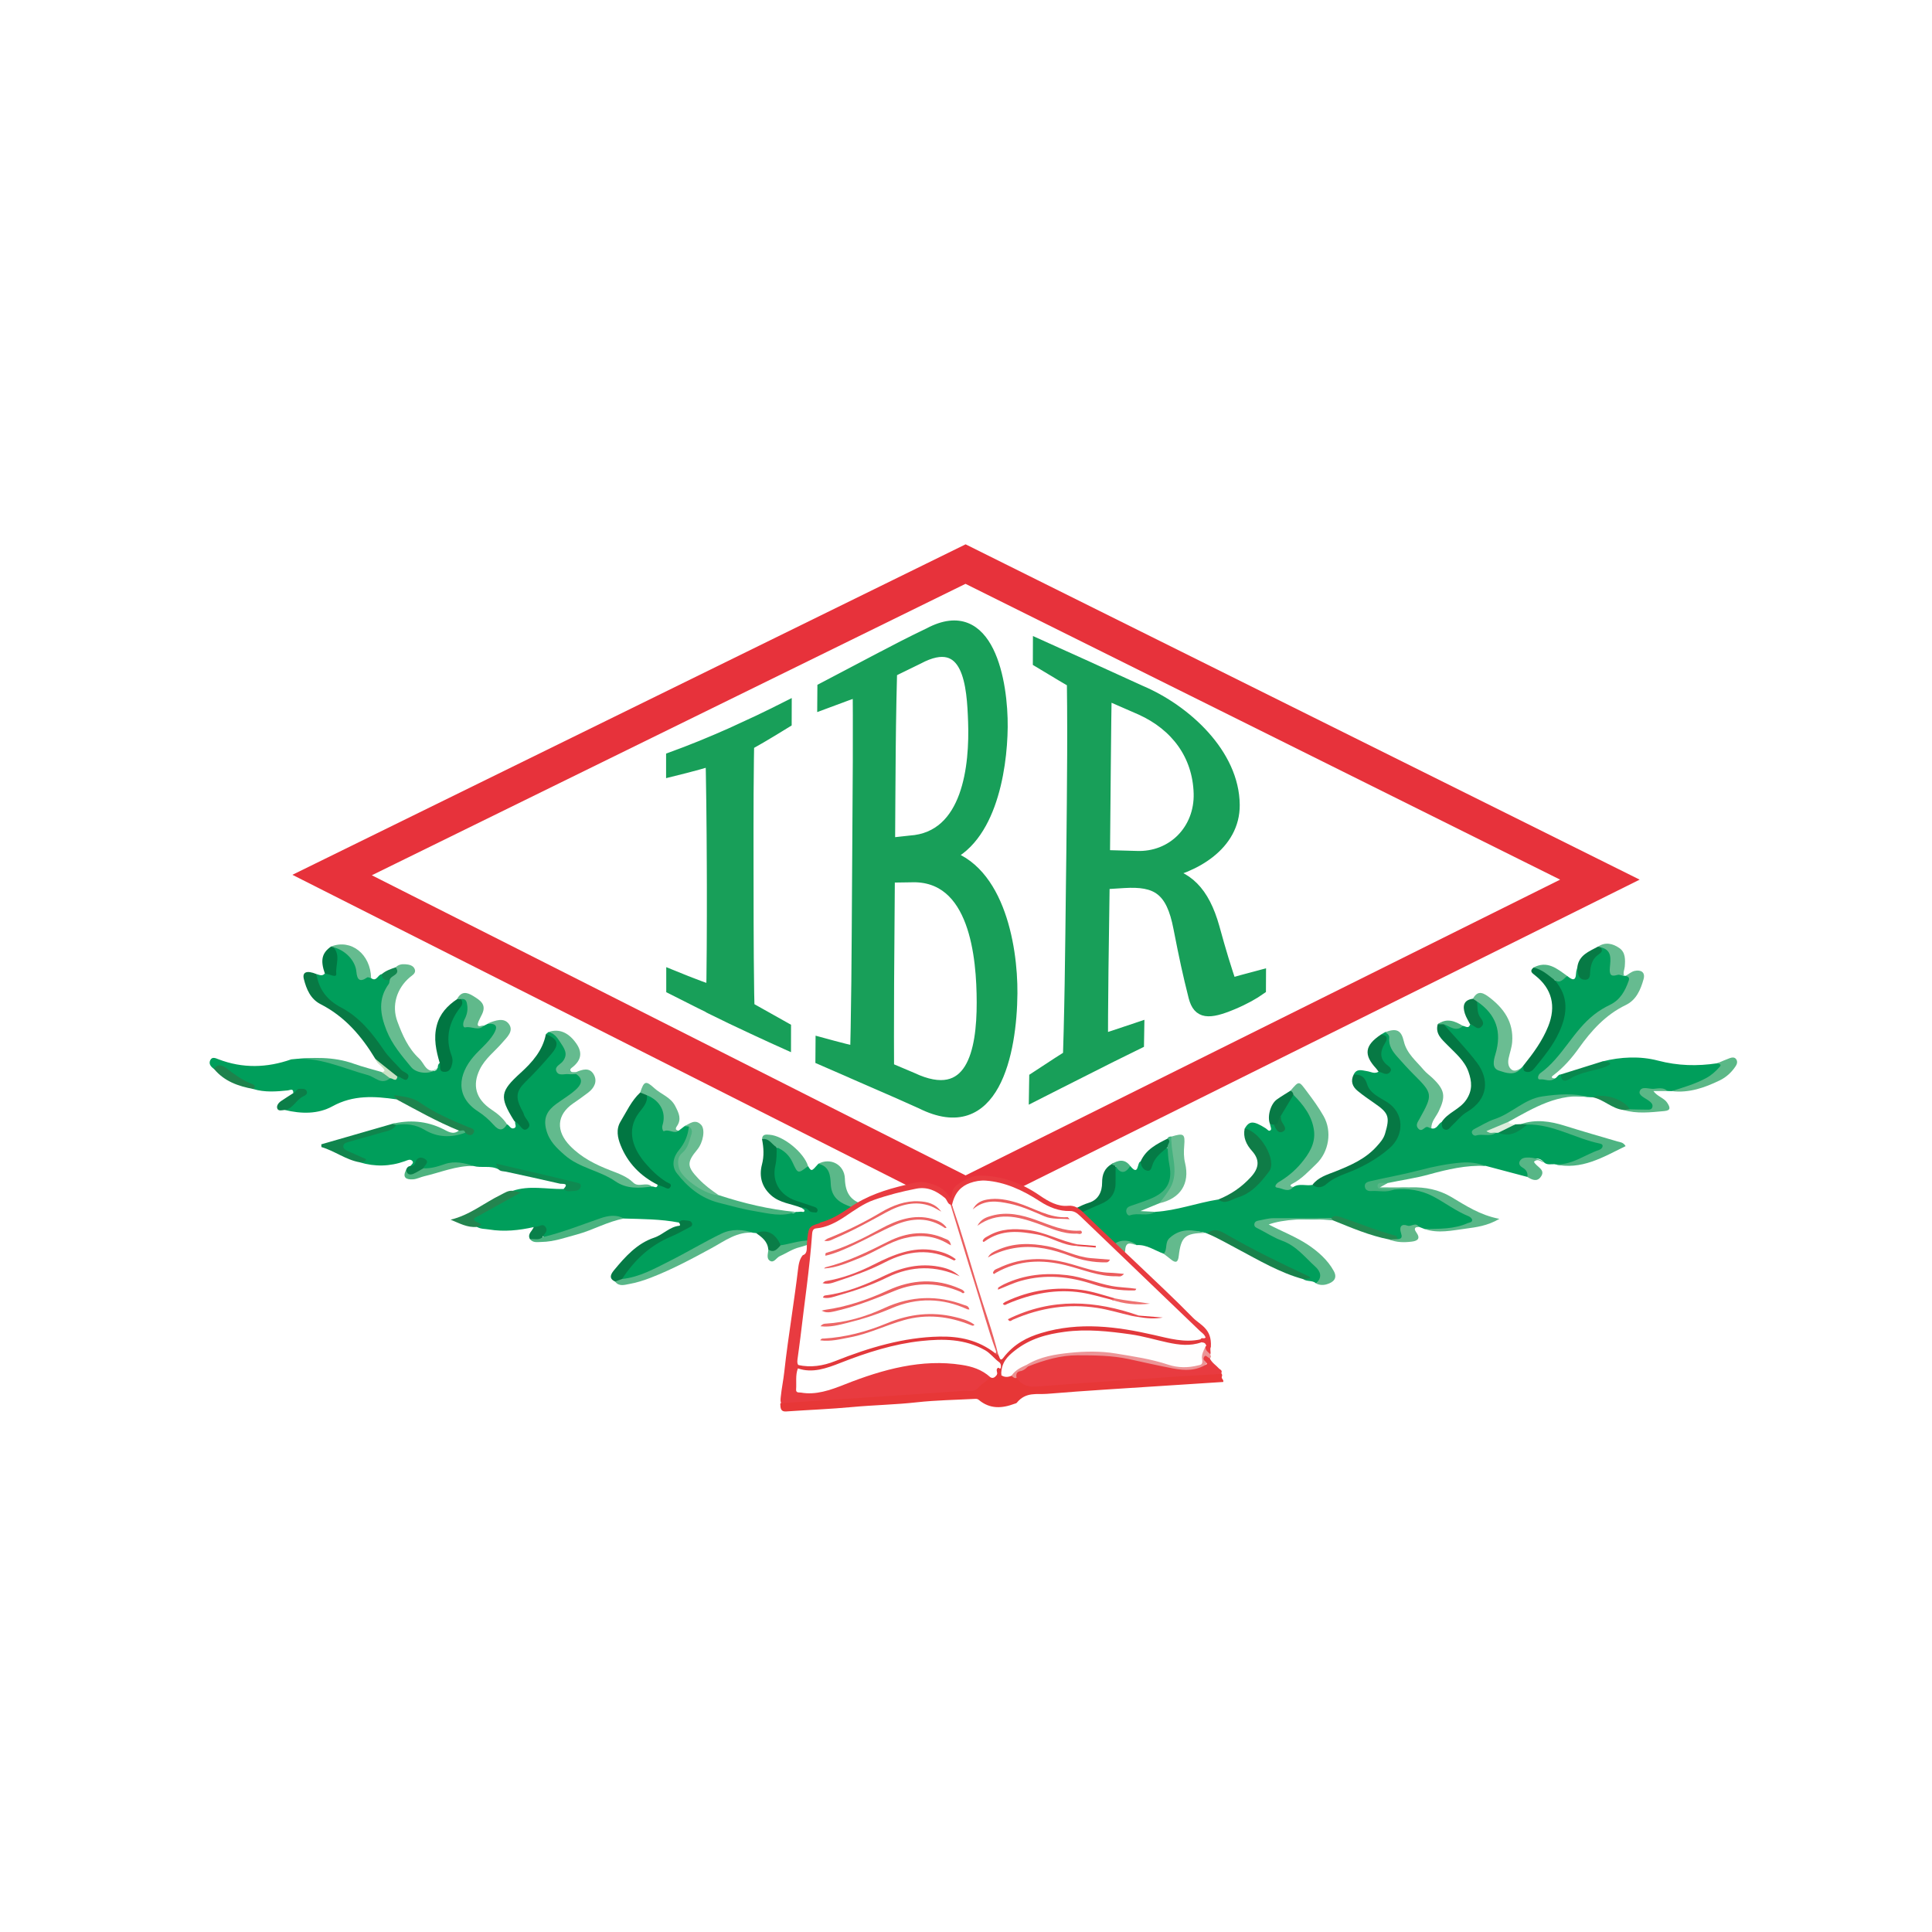 <?xml version="1.0" encoding="utf-8"?>
<!-- Generator: Adobe Illustrator 24.1.2, SVG Export Plug-In . SVG Version: 6.00 Build 0)  -->
<svg version="1.1" xmlns="http://www.w3.org/2000/svg" xmlns:xlink="http://www.w3.org/1999/xlink" x="0px" y="0px"
	 viewBox="0 0 600 600" style="enable-background:new 0 0 600 600;" xml:space="preserve">
<style type="text/css">
	.st0{fill:#FFFFFF;}
	.st1{fill:#009E5B;}
	.st2{fill:#62BA8D;}
	.st3{fill:#66BB90;}
	.st4{fill:#67BC90;}
	.st5{fill:#64BB8F;}
	.st6{fill:#067844;}
	.st7{fill:#5BB889;}
	.st8{fill:#087944;}
	.st9{fill:#65BB8F;}
	.st10{fill:#037743;}
	.st11{fill:#017642;}
	.st12{fill:#027743;}
	.st13{fill:#6ABD92;}
	.st14{fill:#047844;}
	.st15{fill:#0F7C47;}
	.st16{fill:#58B788;}
	.st17{fill:#4EB482;}
	.st18{fill:#59B788;}
	.st19{fill:#017843;}
	.st20{fill:#067A45;}
	.st21{fill:#48B27E;}
	.st22{fill:#69BC91;}
	.st23{fill:#6BBD92;}
	.st24{fill:#51B584;}
	.st25{fill:#18824B;}
	.st26{fill:#43B17B;}
	.st27{fill:#10854D;}
	.st28{fill:#23854F;}
	.st29{fill:#43B17D;}
	.st30{fill:#1E834D;}
	.st31{fill:#4AB380;}
	.st32{fill:#5BB887;}
	.st33{fill:#60B98B;}
	.st34{fill:#077944;}
	.st35{fill:#0F8A51;}
	.st36{fill:#47B27F;}
	.st37{fill:#63BA8D;}
	.st38{fill:#218A51;}
	.st39{fill:#077A45;}
	.st40{fill:#087945;}
	.st41{fill:#4DB37F;}
	.st42{fill:#057B46;}
	.st43{fill:#007843;}
	.st44{fill:#087A45;}
	.st45{fill:#52B582;}
	.st46{fill:#57B686;}
	.st47{fill:#49B37F;}
	.st48{fill:#1E824C;}
	.st49{fill:#09884E;}
	.st50{fill:#0C7E48;}
	.st51{fill:#60B989;}
	.st52{fill:#51B484;}
	.st53{fill:#0A7D47;}
	.st54{fill:#1A8950;}
	.st55{fill:#07814A;}
	.st56{fill:#09804A;}
	.st57{fill:#5CB887;}
	.st58{fill:#08874E;}
	.st59{fill:#DEEDDC;}
	.st60{fill:#4AB381;}
	.st61{fill:#11874F;}
	.st62{fill:#C7E1C3;}
	.st63{fill:#4BB37F;}
	.st64{fill:none;stroke:#E7323B;stroke-width:11;stroke-miterlimit:10;}
	.st65{fill:#189F59;stroke:#189F59;stroke-width:3;stroke-miterlimit:10;}
	.st66{fill:#E83B40;}
	.st67{fill:#E73737;}
	.st68{fill:#EC9597;}
	.st69{fill:#FFFEFE;}
	.st70{fill:#E2383B;}
	.st71{fill:#EB6061;}
	.st72{fill:#EB9292;}
	.st73{fill:#EC6262;}
	.st74{fill:#EC6464;}
	.st75{fill:#ED6867;}
	.st76{fill:#EA5356;}
	.st77{fill:#EA5457;}
	.st78{fill:#EC6565;}
	.st79{fill:#EC6463;}
	.st80{fill:#EA5557;}
	.st81{fill:#EA4F52;}
	.st82{fill:#EB5C5D;}
	.st83{fill:#EB5E5F;}
	.st84{fill:#EC6868;}
	.st85{fill:#E9494D;}
	.st86{fill:#EB595A;}
	.st87{fill:#EC5F5F;}
	.st88{fill:#EE7271;}
	.st89{fill:#E83F44;}
	.st90{fill:#E84145;}
</style>
<g id="Camada_2">
	<rect class="st0" width="600" height="600"/>
</g>
<g id="Camada_5">
	<g>
		<g>
			<g>
				<path class="st0" d="M299.68,443.87c-80.2,0-160.4-0.01-240.6,0.06c-2.43,0-2.99-0.55-2.98-2.98
					c0.07-90.81,0.07-181.61,0-272.42c0-2.43,0.55-2.98,2.98-2.98c160.62,0.07,321.23,0.07,481.85,0c2.43,0,2.99,0.55,2.98,2.98
					c-0.07,90.81-0.07,181.61,0,272.42c0,2.43-0.55,2.98-2.98,2.98C460.51,443.85,380.09,443.87,299.68,443.87z"/>
				<path class="st1" d="M115.25,303.76c1.72,1.28,2.08-1.13,3.3-1.21c0.97,0.7,2.24,1.02,2.88,2.17c-0.04,2.52-2.1,4.34-2.14,6.96
					c-0.09,6.18,2.59,11.15,6.27,15.76c1.93,2.43,3.83,4.97,7.37,5.1c1.11,0.04,2.42,0.6,3.02-0.98c0.03-0.56,0.09-1.11,0.62-1.45
					c0.78,0.26,0.98,1.76,2.02,1.2c1.24-0.67,1.17-2.03,0.81-3.17c-0.99-3.16-1.25-6.29-0.31-9.51c0.55-1.88,1.34-3.63,2.39-5.26
					c0.65-1.01,1.15-2.05,1.33-3.24c1.4-1.37,2.05-0.04,2.6,0.86c0.7,1.13,0.56,2.46,0.34,3.74c-0.59,3.42,0.67,4.49,4.5,3.83
					c0.42-0.21,0.84-0.41,1.25-0.62c1.03-0.18,2.21-0.75,2.94,0.4c0.65,1.03,0.06,2.09-0.47,3.04c-1.06,1.91-2.5,3.5-4.05,5.01
					c-1.55,1.51-3.05,3.04-4.11,4.96c-2.82,5.11-2.02,9.16,2.62,12.79c1.53,1.2,3.27,2.17,4.52,3.66c1.27,1.51,2.72,1.9,4.53,1.37
					c0.76,0.33,1.1,1.55,2.12,1.22c1.05-0.35,0.23-1.31,0.4-1.97c1.2-0.49,1.82,1,3.16,0.86c-0.32-1.85-1.35-3.35-2.14-4.92
					c-1.64-3.21-1.04-6.02,1.32-8.56c2.41-2.59,5.03-4.97,7.22-7.78c2.86-3.66,2.94-3.6,0-6.87c0.26-0.22,0.53-0.44,0.79-0.66
					c4.06,0.43,7.18,5.58,5.43,8.95c-1.68,3.23-1.68,3.24,1.85,3.82c0.42,0.07,0.86,0.02,1.29,0.02c2.33,0.96,2.75,3.05,0.93,5.21
					c-1.4,1.66-3.29,2.78-5.05,4.02c-5.81,4.09-6.17,8.54-1.09,13.58c1.08,1.07,2.16,2.21,3.49,2.86c7.2,3.49,13.89,8.2,22.06,9.45
					c1.09,0.17,2.14-0.32,3.19,0.08c0.61-0.15,1.6,0.89,1.79-0.57c0.58-0.47,1.21-0.3,2.36-0.04c-4.17-3.26-7.78-6.45-9.86-10.96
					c-1.59-3.44-1.69-6.85,0.21-10.16c1.28-2.23,2.6-4.44,3.82-6.71c3.03-0.07,7.24,4.34,6.52,7.51c-0.79,3.51,1.62,3.09,3.45,3.62
					c0.62-0.48,1.24-0.95,1.86-1.43c0.49-0.28,0.99-0.27,1.49-0.03c1.11,2.84-0.59,4.99-1.95,7.11c-2.73,4.24-2.47,5.61,0.71,9.29
					c4.17,4.82,9.84,6.26,15.57,7.82c5.63,1.54,11.38,2.3,17.17,2.8c0.52,0.05,1.08,0.1,1.5-0.35c0.52-0.02,1.06,0,1.57-0.08
					c0.42-0.07,1.15,0.42,1.18-0.41c0.01-0.25-0.6-0.53-0.92-0.79c1.07-0.96,2,0.04,3.05,0.23c-3.01-1.4-6.43-1.59-8.98-4.05
					c-2.54-2.46-3.7-5.25-3.07-8.68c0.37-2,0.27-4.07,0.93-6.02c3.02-1.1,4.35,1.29,5.31,3.15c1.15,2.23,2.37,3.23,4.8,2.43
					c1.05,1.69,1.05,1.69,3.18-0.73c2.8-0.61,4.04,1.46,4.09,3.39c0.17,6.06,3.88,8.67,8.94,10.34c0.91,0.3,1.77,0.81,2.53,1.43
					c1.57,1.27,1.79,2.84,0.27,4.13c-3.71,3.17-7.83,5.72-12.56,7.13c-0.88,0.26-1.73,0.15-2.16-0.86
					c-0.25-1.69-1.55-1.06-2.53-1.15c-3.39-0.32-6.47,1.59-9.85,1.34c-2.33-2.07-4.43-4.57-8.04-4.22
					c-0.25-0.03-0.49-0.06-0.74-0.09c-3.96-0.76-7.75-0.12-11.26,1.76c-7.24,3.88-14.28,8.12-21.92,11.2
					c-2.36,0.95-4.66,2.36-7.41,1.74c-1.18-1.43,0.06-2.45,0.78-3.31c3.18-3.79,6.5-7.45,11.13-9.6c2.63-1.22,5.31-2.37,7.86-4.26
					c-0.7-0.8-1.55-0.85-2.47-0.73c-5.61-1.08-11.3-1.07-16.98-1.24c-3.74-0.53-7.13,0.73-10.56,1.94
					c-4.67,1.64-9.2,3.79-14.23,4.23c-1.31-2.94-1.31-2.94-3.28-3.51c-4.58,1.02-9.19,1.51-13.87,0.74
					c-1.26-0.21-2.57-0.11-3.73-0.78c-1.91-2.52-1.85-3.03,0.91-4.52c2.93-1.58,5.82-3.21,8.68-4.91c0.66-0.4,1.76-0.55,1.46-1.78
					c5.21-1.8,10.54-0.48,15.82-0.58c1.22,0.42,2.22-0.38,3.39-0.64c-3.32-2.07-7.15-2.3-10.76-3.22c-4.05-1.03-8.2-1.72-12.13-3.16
					c-1.76-0.64-0.34,0.76-0.76,0.88c-2.45-1.27-5.19-0.3-7.71-1c-3.19-0.52-6.33-0.5-9.46,0.47c-1.81,0.56-3.65,1.34-5.63,0.71
					c-1.2-0.4-0.23-1.8-1.04-2.36c-1.45-0.37-1.74,2.47-3.46,1.18c0.36-0.48,1.17-0.97,0.58-1.59c-0.67-0.7-1.49-0.2-2.33,0.1
					c-4.6,1.65-9.27,1.76-13.96,0.35c-0.17-1.89-2.07-1.5-3.09-2.27c-1.08-0.82-2.79-1.18-2.5-2.92c0.24-1.44,1.71-1.66,2.94-2.1
					c4.72-1.66,9.78-2.33,14.23-4.79c3.57-0.24,6.94,0.18,10.28,1.78c3.18,1.52,6.7,2.34,10.24,0.76c0.53-0.1,1.07,0.09,1.86-0.13
					c-2.6-1.58-5.27-2.64-7.86-3.72c-4.64-1.93-8.37-5.77-13.58-6.47c-0.47-0.06-0.99-0.66-1.19,0.29
					c-6.79-0.98-13.37-1.4-19.83,2.16c-4.52,2.49-9.75,2.37-14.82,1.14c1.52-2,3.74-3.32,5.39-5.24c-1.01-0.8-1.85,0.55-2.74,0.02
					c0.09-1.61-0.94-0.93-1.7-0.85c-3.58,0.37-7.16,0.65-10.68-0.42c-4.24-1.78-7.1-6.26-12.26-6.24c-0.9-0.69-1.7-1.52-1.15-2.7
					c0.58-1.22,1.69-0.64,2.53-0.32c7.54,2.9,15.08,2.69,22.63,0.04c5.37-0.6,10.65-0.43,15.78,1.59c3.58,1.41,7.51,1.84,10.92,3.77
					c1.04,0.59,2.09,0.22,3.12-0.03c1.2-0.11,2.43,0.02,3.61-0.38c0.31-0.26,1.5,0.11,0.99-0.35c-6.21-5.58-10.01-13.31-16.65-18.49
					c-1.47-1.15-3.17-1.85-4.74-2.79c-3.75-2.23-5.87-6.21-5.24-9.83c0.89,0.24,1.81,0.8,2.63-0.15c1.83-0.32,3.34-0.59,2.73-3.28
					c-0.35-1.55-0.06-3.35-0.21-5.03c3.91-0.62,5.26,2.59,7.24,4.84L115.25,303.76z"/>
				<path class="st1" d="M351.02,362.11c2.76,3.4,2.02-1.21,3.21-1.4c1.59,1.78,2.5,1.72,3.77-0.61c0.94-1.72,2.01-4.37,5.09-3.47
					c0.55,2.08,0.86,4.21,1.02,6.35c0.36,4.9-1.57,7.89-6.06,9.96c-2.13,0.98-4.52,1.37-7.01,3c2.89,0.6,5.23,1.38,7.72,0.41
					c6.7-0.39,13.01-2.8,19.59-3.84c6.67-0.22,11.12-4.13,14.94-9.03c0.92-1.18,1.22-2.75,0.32-3.97c-2.27-3.07-3.35-7.09-7.07-9.02
					c1.47-2.47,2.73-2.48,6.56-0.07c0.51,0.32,0.98,1.18,1.57,0.48c0.26-0.31-0.15-1.16-0.26-1.77c0.38-0.33,0.81-0.38,1.28-0.24
					c0.74,0.3,1.05,1.29,2.05,1.36c0.1-1.38-0.97-2.47-0.57-3.78c0.89-2.56,2.46-4.65,4.38-6.52c0.84-0.2,1.44,0.27,2.01,0.77
					c6.67,5.97,7.06,14.6,0.99,21.22c-1.97,2.14-4.17,4.01-6.96,5.87c1.54,0.55,2.56,1.54,4.04,0.83c1.88-1.23,3.99-0.26,5.96-0.66
					c1.12,0.21,2.26-0.05,3.11-0.62c4.55-3.01,9.93-4.34,14.51-7.16c3.9-2.4,7.87-4.94,8.87-10.14c0.46-2.43,0.07-4.31-1.86-5.74
					c-3.54-2.6-7.58-4.63-9.45-9.01c-0.37-0.86-1.72-0.85-2.36-1.63c0.96-1.95,2.61-1.24,4.09-1.03c1.21,0.17,2.37,0.98,3.63,0.17
					c0.64-0.63,1.71-0.06,2.54-0.98c-2.51-2.33-3.11-5.02-1.37-8.09c0.48-0.85-0.13-1.66-0.46-2.44c0.43-0.25,0.87-0.51,1.3-0.76
					c1.33-0.3,1.84,0.66,1.94,1.61c0.41,3.87,3.06,6.32,5.5,8.9c1.26,1.33,2.62,2.57,3.88,3.91c3.57,3.82,3.85,6.17,1.4,10.77
					c-0.55,1.03-1.41,1.93-1.55,3.34c0.81,0.95,2.67-0.23,3.22,1.35c1.74,0.4,2.08-1.44,3.23-2c1.08,1.25,2.1,1.2,3.21-0.01
					c1.68-1.83,3.63-3.31,5.65-4.76c3.88-2.79,4.65-7.27,2.34-11.81c-1.45-2.84-3.83-4.88-5.93-7.18c-1.85-2.01-4.16-3.74-4.76-6.66
					c2.06-0.17,4.03,0.73,6.09,0.59c0.8,0.12,1.77,1.01,2.21-0.48c1.97-0.15,3.4-0.45,1.99-3.03c-0.73-1.33-1.1-3.07,0.45-4.39
					c5.07,2.21,8.03,8.48,6.9,14.61c-0.12,0.64-0.33,1.25-0.48,1.88c-0.37,1.57-1.1,3.55,0.76,4.32c1.9,0.78,4.12,2.32,6.24,0.2
					c0.23-0.26,0.47-0.53,0.7-0.79c0.94,0.67,1.93,1.13,2.86,0.06c4.75-5.47,9.23-11.02,9.33-18.87c0.04-2.95-1.93-4.92-2.69-7.43
					c1.24-0.85,2.6-1.39,4.1-1.57c1.37,1.09,2.63,1.91,2.74-0.91c0.02-0.61,0.26-1.21,0.4-1.82c1.08,0.56,0.79,2.67,2.14,2.5
					c1.65-0.21,1.09-2.08,1.39-3.2c0.64-2.41,2.78-3.76,3.81-5.86c2.66-0.16,3.38,1.86,3.45,3.73c0.1,2.78,0.84,4.77,3.72,5.49
					c0.15-0.02,0.3,0,0.45,0.04c2.09-0.57,1.88,0.85,1.55,1.98c-0.92,3.07-2.5,5.84-5.45,7.3c-5.79,2.87-9.92,7.54-13.69,12.49
					c-2.42,3.18-4.76,6.35-8.39,9.05c1.58,0.44,2.43,1.7,3.96,1.05c0.79-0.23,1.03-1.34,2-1.28c0.6,0.8,1.43,1.07,2.26,0.6
					c3.13-1.76,6.65-2.3,10.01-3.34c0.74-0.23,1.18-0.51,0.54-1.28c5.72-1.46,11.74-1.71,17.22-0.28
					c6.26,1.64,12.25,1.78,18.46,0.84c1.89-0.4,1.83,0.56,1.11,1.73c-0.92,1.48-2.34,2.45-3.81,3.36
					c-3.51,2.18-7.39,3.08-11.42,3.56c-0.43-0.01-0.87-0.02-1.3-0.03c-2.35-0.86-4.57-0.32-6.71,0.44
					c-0.11,0.37-0.07,0.57,0.08,0.76c0.99,1.19,3.03,2.03,2.35,3.89c-0.75,2.03-2.83,0.73-4.29,0.99c-0.94,0.17-1.94,0.07-2.91-0.01
					c-3.51-2.65-7.4-4.22-11.86-4.13c-0.23-0.01-0.46-0.01-0.69-0.02c-7.77-0.73-15.31-0.77-22.2,3.99
					c-3.84,2.65-8.5,3.98-13.3,6.78c2.54,0.16,4.28,0.09,6.03-0.16c0.32-0.04,0.64-0.04,0.96-0.02c3.62,0.89,6.4-1.42,9.52-2.48
					c3.42-0.3,6.64,0.5,9.85,1.58c3.68,1.25,7.39,2.43,11.16,3.42c1.03,0.27,2.15,0.67,2.27,1.99c0.12,1.33-0.86,1.94-1.88,2.34
					c-4.36,1.69-8.4,4.68-13.51,3.36c-1.11-0.03-2.28,0.32-3.24-0.55c-1.72-2.14-3.73-0.81-5.56-0.33
					c-1.13,0.29-0.45,1.17-0.01,1.76c0.71,0.96,1.49,1.89,0.44,3.09c-4.32-1.15-8.65-2.29-12.97-3.44
					c-6.28-0.72-12.4,0.03-18.46,1.76c-4.45,1.27-9.02,2.07-13.55,3.03c-1.25,0.27-2.55,0.39-3.9,1.49c2.6,1.11,5.04,1.08,7.52,0.64
					c6.51-0.74,12.34,1.01,17.61,4.79c1.67,1.2,3.61,1.92,5.38,2.92c0.94,0.53,1.93,1.18,1.7,2.47c-0.2,1.13-1.26,1.37-2.2,1.62
					c-4.3,1.15-8.65,1.49-13.07,0.89c-0.61-0.24-1.23-0.47-1.84-0.71c-2.13,0.18-4.71-0.44-4.79,3.07c-0.03,1.1-0.95,1.28-1.91,0.9
					c-5.66-2.02-11.39-3.81-17.02-5.91c-1.19-0.44-2.44-0.87-3.76-0.4c-6.03,0.25-12.07-0.33-18.09,0.34
					c-1.3,0.15-2.44,0.53-3.79,1.36c3.01,2.26,6.11,3.71,9.2,5.15c3.94,1.83,6.61,5.12,9.3,8.3c1.68,1.99,1.13,3.51-1.04,4.77
					c-1.13-1.04-2.8-0.45-3.98-1.32c0.6-0.73,1.28-0.64,2.17-0.1c-8.68-3.36-16.69-7.64-24.6-12.13c-2.28-1.3-4.6-2.39-7.33-1.92
					c-0.2-0.04-0.4-0.11-0.58-0.21c-2.71-0.86-5.32-0.14-7.88,0.61c-1.74,0.51-2.87,1.78-3.49,3.54c-0.31,0.88,0.06,2.34-1.6,2.33
					c-2.78-0.99-5.27-2.9-8.44-2.68c-2.87-2.06-5.29-0.12-7.82,0.88c-0.82,0.05-1.63,0.05-2.21-0.68c-2.39-1.94-5.23-3.23-7.56-5.28
					c-3.14-2.78-3-4.2,0.77-6.15c1.54-0.79,3.13-1.46,4.75-2.06c3.22-1.19,4.88-3.37,4.76-6.88c-0.05-1.38-0.21-2.82,0.44-4.14
					C347.71,362.15,349.42,363.13,351.02,362.11z"/>
				<path class="st2" d="M202.43,368.48c-3.94,0.52-7.78,0.83-11.36-1.64c-4.88-3.35-11.14-4.1-15.69-8.11
					c-2.49-2.19-4.82-4.31-5.75-7.9c-0.98-3.78,0.42-6,3.13-8c1.99-1.46,4.16-2.72,5.99-4.36c1.57-1.41,2.75-3.23,0.14-4.94
					c-0.21-0.13-0.28-0.25-0.21-0.38c0.07-0.13,0.14-0.19,0.21-0.19c1.97-0.82,4.17-1.57,5.48,0.68c1.25,2.15,0.23,4.18-1.67,5.65
					c-1.53,1.18-3.12,2.29-4.71,3.39c-5.14,3.54-5.41,8.59-0.97,13.16c3.56,3.67,7.92,5.84,12.57,7.64c2.5,0.97,5.09,1.85,7.06,3.78
					C198.35,368.92,200.76,366.89,202.43,368.48z"/>
				<path class="st3" d="M482.8,334.94c-1.39,1.21-3,0.1-4.5,0.28c-1.07,0.13-0.65-1.43,0.03-1.92
					c6.85-4.91,10.15-13.07,16.76-18.22c1.56-1.22,3.18-2.19,4.92-3.03c3.16-1.53,4.67-4.29,5.78-7.42
					c0.38-1.07-0.14-1.35-0.96-1.55c0.93-0.53,1.8-1.32,2.8-1.55c1.97-0.44,3.41,0.39,2.79,2.58c-0.91,3.24-2.25,6.44-5.52,8.01
					c-6.24,3-10.7,7.95-14.57,13.39c-2.22,3.12-4.66,5.89-7.65,8.22C481.98,334.27,481.33,334.68,482.8,334.94z"/>
				<path class="st4" d="M135.94,331.57c-1.55,2.14-6.36,2.11-8.24-0.16c-2.93-3.55-5.93-7.02-7.68-11.44
					c-1.97-5-2.68-9.73,0.71-14.39c0.23-0.32,0.22-0.81,0.32-1.22c-0.31-1.74,1.71-2.41,1.83-3.95c0.82-0.84,1.87-1.04,2.96-0.96
					c1.2,0.08,2.52,0.35,2.97,1.56c0.46,1.24-0.76,1.83-1.57,2.52c-4.03,3.46-5.67,8.71-3.84,13.67c1.56,4.21,3.35,8.38,6.79,11.55
					c0.69,0.64,1.16,1.53,1.72,2.31C133.08,332.69,134.39,333.03,135.94,331.57z"/>
				<path class="st5" d="M157.46,349.17c-1.3,2.14-2.53,2-4.16,0.17c-1.41-1.59-3.08-3.04-4.86-4.19c-7.19-4.67-6.07-11.54-1.39-17
					c2.02-2.36,4.54-4.27,6.21-6.96c1.36-2.2,1.14-3.41-1.76-3.25c0.08-0.07,0.15-0.18,0.24-0.21c2.15-0.84,4.75-1.78,6.27,0.24
					c1.68,2.24-0.6,4.19-2.01,5.83c-2.36,2.76-5.36,4.92-7.02,8.35c-2.32,4.81-1.32,9.1,3.62,12.42
					C154.49,345.83,156.22,347.23,157.46,349.17z"/>
				<path class="st6" d="M420.41,333.69c2.14,0,3.43,0.62,4.17,3.05c0.85,2.77,3.76,4.03,6.11,5.48c5.37,3.31,5.65,10.23,0.76,14.43
					c-4.06,3.49-8.59,5.95-13.56,7.81c-2.09,0.78-4.19,1.72-5.94,3.24c-1.36,1.19-2.84,1.37-4.36,0.27
					c1.79-2.39,4.56-3.15,7.13-4.17c4.72-1.88,9.32-3.87,12.82-7.77c1.08-1.2,2.12-2.34,2.61-3.99c1.53-5.19,1.17-6.35-3.32-9.44
					c-1.77-1.22-3.54-2.44-5.2-3.81C420,337.47,419.35,335.74,420.41,333.69z"/>
				<path class="st3" d="M401.63,368.64c-1.5,1.87-3.37,0.38-4.89,0.21c-1.39-0.16-0.21-1.4,0.4-1.76c2.63-1.54,4.95-3.47,6.89-5.77
					c2.45-2.92,4.55-6.15,4.05-10.17c-0.57-4.53-3.27-8-6.4-11.14c-0.59-0.22-0.75-0.75-0.92-1.28c2.79-3.24,2.59-3.09,5.23,0.42
					c1.82,2.42,3.58,4.84,5.07,7.47c2.68,4.72,1.67,11.11-2.3,14.88c-2.33,2.22-4.48,4.62-7.41,6.13
					C400.35,368.15,400.8,368.51,401.63,368.64z"/>
				<path class="st7" d="M255.46,386.8c1.11,1.31,2.26,0.23,3.24-0.11c3.91-1.37,7.15-3.95,10.52-6.24c1.6-1.09,1.76-2.46-0.24-3.44
					c-1.93-0.94-3.88-1.87-5.88-2.67c-3.04-1.22-4.94-3.05-5.1-6.64c-0.11-2.59-0.39-5.54-3.87-6.27c3.74-2.05,8.13,0.22,8.26,4.63
					c0.13,4.27,1.67,6.92,5.97,7.99c1.74,0.43,3.32,1.54,4.96,2.36c2.9,1.47,3.12,2.53,0.49,4.4c-4.02,2.87-7.92,6.05-13.1,6.79
					c-1.05,0.15-2.13,0.51-3.03,1.05c-2.43,1.45-2.79,0.14-2.74-1.87C255.11,386.48,255.29,386.48,255.46,386.8z"/>
				<path class="st8" d="M98.26,302.5c0.8,4.77,3.23,8.05,7.7,10.4c5.61,2.94,9.64,7.89,13.14,13.08c1.6,2.38,3.67,4.2,5.53,6.28
					c0.77,0.86,2.99,1.13,1.95,2.72c-0.74,1.14-2.01-0.69-3.16-0.63c-1.96,0.18-2.78-1.34-3.82-2.55c-0.91-1.06-2.02-1.92-3.01-2.91
					c-4.27-7.09-9.5-13.2-17.04-17.04c-3.14-1.6-4.4-4.68-5.19-7.82C93.81,301.84,95.32,301.29,98.26,302.5z"/>
				<path class="st9" d="M444.52,350.44c-0.61-0.07-1.12-0.73-1.82-0.31c-0.69,0.41-1.34,1.34-2.23,0.38
					c-0.97-1.06-0.19-2.04,0.32-2.95c4.28-7.69,4.24-7.91-1.91-14.04c-1.68-1.67-3.25-3.45-4.83-5.21
					c-1.53-1.71-2.86-3.51-2.61-6.03c0.08-0.84-0.62-1.32-1.3-1.71c3.54-1.36,5.04-0.66,5.83,2.81c0.87,3.79,3.84,6.12,6.17,8.89
					c0.83,0.98,1.92,1.73,2.85,2.63c3.76,3.64,4.04,5.64,1.79,10.27C445.95,346.88,444.44,348.33,444.52,350.44z"/>
				<path class="st10" d="M448.33,318.08c3.46,3.95,7.16,7.72,10.32,11.9c3.8,5.03,3.79,11.35-3.21,15.44c-1.72,1-3,2.75-4.51,4.12
					c-0.61,0.56-1.08,1.54-2.08,1.3c-1.25-0.3-1.01-1.47-1.11-2.4c1.89-2.94,5.51-3.84,7.56-6.8c2.1-3.04,1.8-5.83,0.73-8.83
					c-1.24-3.48-4.08-5.76-6.57-8.31c-1.69-1.73-3.76-3.42-2.98-6.36C447.09,317.52,447.71,317.56,448.33,318.08z"/>
				<path class="st11" d="M482.81,304.37c4.41,5.05,4.04,10.4,1.41,16.16c-1.91,4.18-4.77,7.62-7.6,11.11
					c-0.69,0.86-1.54,1.57-2.78,1.18c-1.01-0.32-0.68-1.19-0.73-1.9c3.03-3.78,5.88-7.63,7.71-12.2c2.49-6.23,1.2-11.66-4.1-15.82
					c-0.98-0.77-1.78-1.3-0.49-2.41C479.33,300.26,481.47,301.64,482.81,304.37z"/>
				<path class="st11" d="M200.89,340.13c0.35,2.32-1.3,3.9-2.45,5.43c-4.18,5.61-1.69,11.42,2.03,15.74
					c1.89,2.19,3.99,4.22,6.49,5.77c0.56,0.35,1.75,0.51,1.28,1.49c-0.55,1.15-1.47,0.27-2.23,0.02c-0.6-0.21-1.2-0.44-1.8-0.66
					c-5.33-2.69-9.29-6.75-11.48-12.27c-0.91-2.28-1.49-4.91-0.02-7.33c1.89-3.11,3.38-6.48,6.11-9.02
					C199.8,338.87,200.52,339.08,200.89,340.13z"/>
				<path class="st12" d="M169.53,321.16c3.83,1.54,4.25,3.14,1.72,6.13c-2.56,3.04-5.25,5.95-8.09,8.73
					c-2.85,2.79-3.08,4.72-1.28,8.35c0.29,0.58,0.67,1.13,0.83,1.74c0.41,1.52,2.84,3.08,1.04,4.45c-1.58,1.21-2.26-1.78-3.78-2.15
					c-0.14-0.17-0.29-0.32-0.4-0.5c-4.54-7.3-4.22-8.96,2.1-14.72C165.3,329.9,168.55,326.24,169.53,321.16z"/>
				<path class="st7" d="M408.68,398.56c2.11-1.85,1.43-3.72-0.25-5.24c-3.21-2.9-5.88-6.43-10.23-7.99
					c-2.6-0.93-4.97-2.52-7.46-3.77c-0.6-0.3-1.23-0.52-1.2-1.3c0.03-0.77,0.63-1.09,1.3-1.2c1.58-0.27,3.11-0.76,4.76-0.74
					c5.93,0.05,11.85-0.02,17.78-0.05c0.6-0.09,0.77,0.19,0.63,0.73c-8.08-0.78-15.66-0.32-20.01,1.27
					c4.17,2.17,8.54,3.86,12.23,6.32c2.99,2,6.11,4.68,7.99,8.14c1.25,2.3-0.17,3.49-2.08,4.08
					C411.09,399.15,409.8,399.18,408.68,398.56z"/>
				<path class="st13" d="M472.42,331.71c-2.02,2.57-4.79,1.46-6.93,0.77c-2.23-0.72-1.66-3.11-1.08-5.05
					c2.11-7.06,0.22-12.43-5.75-16.45c-0.67,0.12-1.07-0.18-1.26-0.81c1.36-2.33,2.7-2.24,4.87-0.63c4.81,3.58,7.82,7.92,7.35,14.09
					c-0.13,1.68-0.74,3.33-1.1,5c-0.26,1.2-0.18,2.49,0.67,3.34C470.2,332.99,471.38,332.31,472.42,331.71z"/>
				<path class="st14" d="M346.45,362.14c0,1.83,0.02,3.66-0.01,5.49c-0.05,3.18-1.75,5.14-4.62,6.3c-2.19,0.89-4.32,1.93-6.5,2.85
					c-1.97,0.84-2.21,1.94-0.51,3.27c2.61,2.04,5.02,4.38,8.26,5.51c1.49,0.52,1.13,1.03-0.16,1.33c-5.49-0.5-9.22-4.18-13.19-7.36
					c-1.05-0.84-1.26-1.81,0.55-2.5c2.69-1.03,5.11-2.64,7.91-3.51c2.92-0.9,4.1-3.39,4.09-6.28c-0.01-2.48,0.74-4.39,2.89-5.69
					C345.95,360.97,346.44,361.03,346.45,362.14z"/>
				<path class="st15" d="M386.54,350.49c4.75,0.75,10.18,9.87,7.58,13.32c-2.55,3.38-5.38,6.8-9.8,8.1
					c-1.95,0.57-3.78,2.33-5.97,0.61c3.92-1.57,7.28-3.86,10.16-7.02c2.53-2.77,2.78-5.31,0.29-8.09
					C387.05,355.46,385.99,353.22,386.54,350.49z"/>
				<path class="st16" d="M193.19,397.2c5.38-0.56,10.01-3.18,14.69-5.53c5.47-2.74,10.72-5.92,16.22-8.58
					c3.15-1.52,6.63-1.31,9.99-0.23c-5.12-0.52-8.99,2.52-13.09,4.75c-6.13,3.34-12.29,6.63-18.81,9.16
					c-2.18,0.85-4.44,1.58-6.73,1.98c-1.44,0.25-3.21,0.91-4.44-0.75C191.51,397.1,192.21,396.78,193.19,397.2z"/>
				<path class="st17" d="M482.71,361.55c5.26,0.5,9.29-2.88,13.9-4.43c1.09-0.37,1.7-1.68,0.26-1.97
					c-7.64-1.57-14.51-6.03-22.57-5.93c-0.67,0.39-1.33,0.54-1.94-0.11c4.58-1.62,9.19-0.88,13.56,0.49
					c5.46,1.71,10.95,3.3,16.45,4.9c0.78,0.23,1.74,0.21,2.48,1.44C497.81,359.37,491.1,363.53,482.71,361.55z"/>
				<path class="st18" d="M442.43,381.69c4.53-0.1,9.1,0.08,13.38-1.83c0.55-0.25,1.47-0.18,1.37-1.04
					c-0.05-0.41-0.61-0.91-1.06-1.09c-3.93-1.58-7.28-4.18-10.99-6.14c-3.83-2.02-7.96-2.62-12.25-2.17
					c-1.15,0.32-2.33,0.15-3.49,0.17c-0.95,0.02-2.09,0.12-2.09-1.28c0.01-1.48,1.17-1.54,2.28-1.53c0.56,0,1.03,0.21,1.41,0.62
					c-0.53,0.29-1.06,0.58-2.45,1.35c3.82,0,6.76,0.06,9.69-0.01c4.4-0.11,8.59,0.7,12.4,2.95c4.53,2.68,8.91,5.65,15.02,6.84
					c-3.76,2.19-7.17,2.59-10.47,3.04C450.95,382.12,446.68,383.14,442.43,381.69z"/>
				<path class="st19" d="M241.18,356.3c0.03,1.92,0.04,3.8-0.4,5.74c-1.12,4.91,1.45,9.13,6.28,10.8c1.72,0.59,3.45,1.12,5.16,1.73
					c0.68,0.24,1.54,0.35,1.71,1.24c0.05,0.22-0.29,0.76-0.42,0.75c-0.72-0.07-1.68-0.02-2.1-0.45c-0.75-0.77-1.46-1.21-2.52-1.02
					c-3.12-1.25-6.67-1.47-9.35-3.82c-2.97-2.6-3.87-5.95-2.91-9.6c0.71-2.71,0.54-5.27,0.02-7.9
					C239.37,352.47,240.27,354.39,241.18,356.3z"/>
				<path class="st11" d="M143.15,310.27c0.62,0.9,0.55,1.61-0.19,2.56c-3.5,4.51-4.79,9.48-2.71,15.04c0.25,0.67,0.37,1.5,0.23,2.2
					c-0.28,1.37-0.69,2.88-2.52,2.8c-1.88-0.09-1.02-1.78-1.4-2.75c-1.12-3.82-1.97-7.63-0.92-11.65c0.95-3.65,3.29-6.16,6.31-8.17
					C142.34,309.89,142.74,309.85,143.15,310.27z"/>
				<path class="st20" d="M193.19,397.2c-0.72,0.27-1.44,0.54-2.16,0.8c-2.31-1.04-1.07-2.64-0.26-3.62
					c3.44-4.15,7.08-8.23,12.38-10.01c2.77-0.93,4.76-3.38,7.81-3.7c0.38-0.04,0.24-0.71-0.16-1.01c0.81-1.14,1.95-0.59,2.97-0.56
					c0.56,0.02,1.05,0.38,1.17,0.95c0.14,0.67-0.44,0.91-0.91,1.15c-1.9,0.98-3.75,2.06-5.71,2.88
					C201.81,386.8,196.98,391.39,193.19,397.2z"/>
				<path class="st21" d="M247.08,376.38c-4.24,1.66-8.48,0.45-12.65-0.24c-3.8-0.62-7.53-1.67-11.27-2.63
					c-5.48-1.41-9.67-4.85-12.99-9.19c-1.67-2.18-1.16-4.94,0.69-7.16c1.77-2.13,2.83-4.55,3.06-7.32c1.94,0.17,1.71,1.57,1.46,2.8
					c-0.43,2.13-1.26,4.09-2.68,5.8c-1.3,1.57-1.7,3.4-0.31,5.01c2.95,3.42,5.99,6.82,10.8,7.7
					C230.97,373.72,238.9,375.59,247.08,376.38z"/>
				<path class="st22" d="M223.18,371.15c-3.77,0.08-11.44-5.02-12.33-8.43c-0.42-1.62-0.5-3.42,1.08-4.73
					c1.76-1.47,2.11-3.65,2.78-5.67c0.35-1.05,0.16-1.88-0.8-2.48c-0.45-0.03-0.89-0.06-1.34-0.09c1.67-0.82,3.32-2.35,5.16-0.44
					c1.36,1.41,0.67,5.48-1.2,7.73c-3.33,4.01-3.19,5.27,0.44,9.08C218.85,368.08,220.96,369.66,223.18,371.15z"/>
				<path class="st23" d="M363.84,352.96c3.79-1.15,4.24-0.81,3.93,2.83c-0.15,1.81-0.17,3.59,0.27,5.41
					c1.54,6.4-1.45,11.01-7.97,12.48c-0.4-1.37,0.42-2.27,1.3-3.06c2.58-2.32,3.3-5.3,2.52-8.47
					C363.12,359.03,363.38,356.02,363.84,352.96z"/>
				<path class="st24" d="M464.62,351.8c-1.92,1.36-4.2,0.19-6.24,0.85c-0.45,0.15-1.09-0.22-1.25-0.79
					c-0.17-0.62,0.29-1.01,0.77-1.25c2.1-1.06,4.13-2.35,6.34-3.09c5.22-1.73,9.18-6.2,14.69-7.01c4.92-0.73,9.95-1.06,14.9,0.24
					c-9.71-1.55-17.48,3.31-25.41,7.66c-1.49,2.09-4.1,2.05-6.25,3.23c-0.25,0.05,0.17,0.12,0.23,0.07
					C463.13,351,463.91,351.05,464.62,351.8z"/>
				<path class="st25" d="M374.94,383.09c2.04-1.95,4.23-0.73,5.9,0.24c8.34,4.83,16.99,9.02,25.71,13.09
					c0.16,0.07,0.23,0.32,0.4,0.57c-0.78,0.09-1.52,0.17-2.25,0.25c-7.31-2-13.77-5.87-20.38-9.37
					C381.21,386.23,378.18,384.46,374.94,383.09z"/>
				<path class="st26" d="M430.98,367.4c-0.54-0.02-1.08-0.09-1.61-0.06c-0.73,0.04-1.67-0.03-1.56,1.09
					c0.08,0.83,0.88,0.81,1.51,0.85c1.18,0.06,2.37,0.09,3.55,0.13c-2.27,1.05-4.67,0.31-7,0.48c-0.91,0.07-1.8-0.22-1.99-1.25
					c-0.25-1.35,0.91-1.64,1.79-1.84c5.11-1.17,10.29-2.09,15.36-3.42c4.25-1.12,8.51-1.98,12.88-2.33c2.56-0.2,5.05,0.14,7.46,1.03
					c-6.03-0.28-11.85,1.08-17.57,2.65C439.57,365.91,435.25,366.49,430.98,367.4z"/>
				<path class="st3" d="M200.89,340.13c-0.69-0.28-1.38-0.56-2.07-0.84c1.18-3.59,1.72-3.8,4.39-1.35c2.1,1.93,5.06,2.74,6.51,5.6
					c1.1,2.16,2.04,4.02,0.46,6.27c-0.41,0.58-0.49,1.23,0.53,1.36c-1.43,1.07-2.93-0.62-4.48,0.12c-0.38,0.18-0.74-1.04-0.48-1.86
					C206.98,345.44,205.05,341.81,200.89,340.13z"/>
				<path class="st27" d="M123.01,349.34c-1,1.82-2.95,1.91-4.61,2.42c-3.29,1.01-6.64,1.83-9.93,2.83
					c-0.75,0.23-1.89,0.39-1.86,1.48c0.02,0.8,0.86,1.16,1.57,1.47c1.84,0.81,3.67,1.63,5.5,2.45c-0.33,1.18-1.31,0.69-1.92,0.98
					c-4.34-0.75-7.8-3.54-11.94-4.74c-0.01-0.28-0.02-0.57-0.04-0.85c7.27-2.1,14.55-4.19,21.82-6.29
					C122.13,348.87,122.65,348.67,123.01,349.34z"/>
				<path class="st9" d="M178.89,332.97c0,0.19,0,0.38,0,0.57c-0.76,0.02-1.52,0.15-2.26,0.05c-1.32-0.18-3.15,0.7-3.84-0.9
					c-0.63-1.46,1.18-2.08,1.95-3.03c1.9-2.37,0.42-4.18-0.83-6.11c-0.9-1.39-1.84-2.67-3.58-3.05c3.33-1.13,6.24,0.14,8.63,3.54
					c1.98,2.82,1.54,5.15-1.03,7.28c-0.42,0.35-1.25,0.8-0.56,1.47C177.64,333.08,178.36,332.92,178.89,332.97z"/>
				<path class="st28" d="M159.2,369.82c0.61,0.13,1.22,0.25,2.54,0.52c-4.65,2.57-8.72,4.8-12.77,7.08
					c-1.16,0.66-3.29,1.18-0.16,2.45c1.39,0.56-0.15,0.89-0.65,1.16c-3,0.29-5.51-1.14-8.22-2.25c5.93-1.4,10.47-5.24,15.65-7.76
					C156.72,370.47,157.81,369.66,159.2,369.82z"/>
				<path class="st29" d="M363.84,352.96c-0.41,5.33,2.53,10.77-0.42,16c-0.94,1.67-2.22,3.15-3.35,4.71
					c-1.74,0.72-3.48,1.43-5.92,2.44c2.04,0.11,3.32,0.17,4.6,0.24c-2.43,1.6-5.29,0.14-7.84,1.09c-0.57,0.21-1.13-0.57-1.15-1.29
					c-0.02-0.88,0.53-1.35,1.31-1.62c2.04-0.71,4.09-1.37,6.09-2.18c5.18-2.11,7.06-5.3,5.99-10.64c-0.36-1.83-0.45-3.62-0.53-5.44
					c-0.8-0.86-0.11-1.76-0.06-2.64C362.8,353.02,363.29,352.93,363.84,352.96z"/>
				<path class="st30" d="M123.1,341.39c0.34-0.41-1.82-1.39,0.03-1.15c2.48,0.33,5.1,0.64,7.31,2.19
					c4.59,3.23,9.72,5.39,14.86,7.55c0.78,0.33,2.32,0.51,1.85,1.69c-0.45,1.13-1.71,1.08-2.64,0.1c-0.52-0.66-1.55,0.24-1.99-0.66
					C135.78,348.38,129.48,344.8,123.1,341.39z"/>
				<path class="st31" d="M168.5,384.22c6.14-1.47,12-3.81,17.95-5.87c2.42-0.84,4.93-1.24,7.37,0.07
					c-5.13,0.91-9.65,3.61-14.64,4.95c-3.63,0.97-7.2,2.28-11.02,2.33c-1.25,0.02-2.63,0.34-3.59-0.89
					C165.76,383.77,167.12,383.92,168.5,384.22z"/>
				<path class="st32" d="M519.17,338.86c3.62-1.17,7.28-2.21,10.67-4.04c1.66-0.9,2.98-2.1,4.19-3.46
					c0.84-0.95-0.28-0.89-0.73-1.15c1.28-0.53,2.55-1.11,3.85-1.58c0.7-0.25,1.55-0.41,2.05,0.34c0.46,0.68,0.28,1.45-0.16,2.12
					c-1.27,1.92-2.92,3.45-4.99,4.45C529.36,337.8,524.53,339.51,519.17,338.86z"/>
				<path class="st7" d="M241.18,356.3c-1.49-0.88-2.32-2.93-4.52-2.53c0.08-1.61,1.27-1.45,2.32-1.37
					c4.31,0.31,10.72,5.55,11.97,9.76c-3.17,2.42-3.16,2.41-4.8-1.14C245.13,358.79,243.45,357.22,241.18,356.3z"/>
				<path class="st33" d="M143.15,310.27c-0.4,0.01-0.8,0.02-1.21,0.03c1.27-2.45,2.92-2.29,5.03-0.98
					c2.13,1.33,4.14,2.54,2.79,5.54c-0.35,0.78-0.8,1.52-1.13,2.31c-0.86,2.05,0.6,1.48,1.61,1.39c-1.7,1.74-3.76,0.08-5.66,0.49
					c-1,0.21-0.82-1.5-0.37-2.35c0.74-1.38,1.11-2.81,0.91-4.35C144.98,311.22,144.81,310.01,143.15,310.27z"/>
				<path class="st9" d="M115.25,303.76c-0.41-0.08-0.96-0.38-1.2-0.21c-2.39,1.64-3.15,0.66-3.38-1.83
					c-0.33-3.44-3.46-6.65-7.12-7.54c-0.29,0.09-0.53,0.01-0.71-0.24C109.03,291.51,115.1,296.31,115.25,303.76z"/>
				<path class="st34" d="M428.83,321.32c1.88,0.08,2.26,1.1,1.36,2.53c-1.72,2.74-1.84,5.13,0.99,7.22
					c0.6,0.44,1.17,1.15,0.48,1.89c-1.18,1.28-2.36,0-3.54-0.13c-0.25-0.34-0.48-0.71-0.77-1.03
					C423.43,327.57,423.84,324.64,428.83,321.32z"/>
				<path class="st35" d="M154.77,363.1c-0.21-0.48-0.41-0.96-0.75-1.74c6.13,1.43,12.06,2.8,17.98,4.19
					c2.3,0.54,4.59,1.1,6.88,1.68c0.68,0.17,1.69,0.21,1.47,1.28c-0.16,0.78-0.9,1.3-1.68,1.31c-1.23,0.02-2.6,0.6-3.65-0.59
					c1.9-1.92-0.54-1.5-1.03-1.61c-5.6-1.31-11.23-2.5-16.85-3.74C156.33,363.71,155.4,363.84,154.77,363.1z"/>
				<path class="st36" d="M121.13,334.86c-2.69,2.23-4.59-0.36-6.89-0.98c-7.82-2.09-15.3-5.92-23.76-4.89
					c6.54-0.61,13.04-0.92,19.4,1.36c2.83,1.01,5.76,1.73,8.64,2.58C119.3,333.69,121.19,332.95,121.13,334.86z"/>
				<path class="st32" d="M506.16,344.51c1.72,0.04,3.44,0.1,5.15,0.1c0.72,0,1.62,0.14,1.86-0.83c0.2-0.85-0.42-1.41-1.02-1.87
					c-1.16-0.91-3.38-1.68-2.92-3.02c0.58-1.7,2.85-0.63,4.36-0.75c1.41-0.11,3.03-0.52,4.28,0.69c-1.35,0-2.69,0-4.39,0
					c1.25,1.75,3.28,2.1,4.29,3.64c0.88,1.35,1.25,2.39-0.88,2.58c-4.25,0.39-8.51,0.91-12.72-0.34
					C504.77,344.05,505.44,344.08,506.16,344.51z"/>
				<path class="st3" d="M504.38,303.03c-0.72,0.03-1.32-0.5-2.15-0.24c-2.13,0.65-2.44-0.31-2.27-2.34c0.21-2.47,0.8-5.46-2.9-6.27
					c-0.3,0.1-0.56,0.03-0.78-0.2c2.3-1.54,4.6-0.94,6.59,0.42c2,1.36,1.88,3.7,1.71,5.83
					C504.49,301.16,503.98,302.05,504.38,303.03z"/>
				<path class="st37" d="M361.38,389.37c1.31-1.35,0.24-3.44,1.87-4.92c3.47-3.16,7.2-2.54,11.11-1.57
					c-6.33,0.1-7.58,1.15-8.29,7.18c-0.22,1.92-0.87,2.33-2.41,1.08C362.92,390.53,362.15,389.96,361.38,389.37z"/>
				<path class="st38" d="M414.01,379.01c-0.21-0.24-0.42-0.49-0.63-0.73c0.93-0.9,2.01-0.63,3.02-0.29
					c5.7,1.91,11.26,4.23,17.09,5.79c0.27,0.07,0.39,0.69,0.58,1.05c-0.86,0.54-1.74,0.41-2.63,0.1
					C425.36,383.75,419.71,381.3,414.01,379.01z"/>
				<path class="st39" d="M496.27,293.97c0.26,0.07,0.52,0.13,0.78,0.2c0.87,1.05,0.32,1.63-0.62,2.26
					c-1.72,1.16-2.35,2.96-2.56,4.93c-0.13,1.24,0.17,2.91-1.65,2.91c-1.67,0-2.22-1.39-2.25-2.94c-0.01-0.32-0.08-0.63-0.12-0.95
					C490.33,296.58,493.51,295.49,496.27,293.97z"/>
				<path class="st40" d="M400.77,338.73c0.56,0.25,0.82,0.7,0.92,1.28c-1.31,2.19-2.63,4.37-3.94,6.56
					c-0.94,0.72,0.73,3.49-2.12,2.69c-0.4-0.05-0.8-0.1-1.2-0.14c-0.96-2.21,0.09-6.22,2.11-7.67
					C397.89,340.48,399.35,339.63,400.77,338.73z"/>
				<path class="st41" d="M131.49,362.82c2.31,0.13,4.47-0.55,6.6-1.29c3.1-1.07,6.03-0.38,8.97,0.57
					c-5.36-0.12-10.25,2.02-15.34,3.2c-1.15,0.27-2.25,0.87-3.4,0.95c-2.11,0.16-3.5-0.49-2.18-2.97
					C128.04,364.49,129.66,362.47,131.49,362.82z"/>
				<path class="st42" d="M362.57,353.62c1.32,0.85-0.14,1.76,0.06,2.64c-1.72,1.45-3.56,2.78-4.52,4.94
					c-0.41,0.93-0.49,2.53-1.72,2.38c-1.28-0.15-2.09-1.4-2.17-2.86C355.85,356.99,359.21,355.3,362.57,353.62z"/>
				<path class="st43" d="M102.83,293.94c0.24,0.08,0.47,0.16,0.71,0.24c2.3,2.46,0.63,5.51,0.89,8.22
					c0.15,1.51-2.28-0.01-3.54-0.05C99.44,298.19,99.95,295.95,102.83,293.94z"/>
				<path class="st44" d="M457.41,310.17c0.42,0.27,0.84,0.54,1.26,0.81c0.25,1.44,0.02,2.91,0.66,4.34
					c0.5,1.11,2.14,2.28,0.64,3.61c-1.3,1.16-2.21-0.74-3.41-0.8c-0.55-1.12-1.25-2.18-1.63-3.36
					C454.2,312.48,454.47,310.56,457.41,310.17z"/>
				<path class="st45" d="M255.46,386.8c-0.17-0.01-0.35-0.01-0.52-0.01c-2.32-1.3-4.52,0.07-6.63,0.56
					c-2.15,0.5-4.09,1.86-6.15,2.77c-1.04,0.46-1.76,2.14-2.98,1.47c-1.3-0.72-0.6-2.3-0.58-3.54c1.34-0.27,2.48-1.13,3.86-1.3
					c3.63-0.55,7.13-2.05,10.94-1.3C254.35,385.63,255.38,385.39,255.46,386.8z"/>
				<path class="st46" d="M474.35,365.52c0.17-1.33-0.33-2.23-1.52-2.92c-1.12-0.65-1.45-1.64-0.33-2.62
					c1.19-1.05,5.63-0.36,6.99,1.02c-0.98-0.2-1.84-1.33-3.1-0.23c0.6,1.62,3.95,2.38,2.01,4.85
					C477.22,367.11,475.68,366.34,474.35,365.52z"/>
				<path class="st47" d="M142.51,351.11c0.66,0.23,1.66-0.57,1.99,0.66c-4.33,1.62-8.67,1.49-12.59-0.86
					c-2.89-1.73-5.77-1.99-8.9-1.57c-0.47-0.09-0.94-0.18-1.41-0.27c5.5-1.36,10.81-0.99,15.95,1.54
					C139.09,351.36,140.7,352.56,142.51,351.11z"/>
				<path class="st48" d="M66.46,331.96c1.36-2.05,3.21-0.71,4.15,0.01c2.37,1.81,4.71,3.54,7.53,4.61
					c0.46,0.18,1.59,0.66,0.58,1.62C74,337.35,69.64,335.81,66.46,331.96z"/>
				<path class="st49" d="M497.61,329.64c0.64,0.06,1.28,0.11,1.91,0.21c0.16,0.03,0.29,0.25,0.63,0.57
					c-1.4,1.09-3.07,1.39-4.63,1.79c-2.78,0.72-5.56,1.29-8.05,2.87c-1.33,0.85-2.78,0.91-2.67-1.43
					C489.08,332.32,493.34,330.98,497.61,329.64z"/>
				<path class="st50" d="M91.1,339.47c0.82-0.23,1-1.41,2.05-1.33c0.73,0.05,1.6-0.16,2.03,0.59c0.54,0.92-0.34,1.45-0.92,1.71
					c-2.27,0.99-3.15,3.85-5.81,4.26c-0.84,0.08-1.99,0.46-2.33-0.42c-0.34-0.87,0.37-1.8,1.2-2.36
					C88.57,341.07,89.84,340.28,91.1,339.47z"/>
				<path class="st51" d="M431.44,384.92c0.88-0.03,1.76-0.07,2.63-0.1c1.51-0.07,1.33-0.93,1-1.98c-0.59-1.84,0.18-2.89,2.02-2.21
					c1.22,0.45,2.52-1.2,3.5,0.35c-1.73,0.13-1.25,1.04-0.64,1.91c1.36,1.97-0.01,2.52-1.53,2.71
					C436.07,385.89,433.7,385.88,431.44,384.92z"/>
				<path class="st52" d="M482.81,304.37c-2.03-1.56-3.94-3.34-6.58-3.88c4.29-2.31,7.34,0.35,10.49,2.61
					C485.55,303.94,484.65,305.61,482.81,304.37z"/>
				<path class="st53" d="M242.45,386.74c-1.06,1.09-2.01,2.52-3.86,1.3c-0.18-2.49-1.95-3.81-3.77-5.1
					C238.14,381.62,240.8,382.94,242.45,386.74z"/>
				<path class="st54" d="M506.16,344.51c-0.66,0.07-1.33,0.13-1.99,0.2c-3.6-0.37-6.15-3.33-9.64-3.95
					C498.1,339.36,504.36,341.38,506.16,344.51z"/>
				<path class="st55" d="M131.49,362.82c-1.02,0.57-2,1.23-3.06,1.69c-1.18,0.51-2.09,0.22-2.29-1.23c0.2-0.67,0.61-1.1,1.33-1.18
					c0.71,0.04,1.24-0.17,1.46-0.94c0.46-1.65,1.69-2.05,2.98-1.26C133.63,360.96,131.74,361.84,131.49,362.82z"/>
				<path class="st56" d="M168.5,384.22c-1.18,1.06-2.61,0.44-3.93,0.59c-0.88-1.65,0.78-2.49,1.18-3.74
					c0.21-0.03,0.42-0.11,0.62-0.09c1.04,0.09,2.21-1.28,3.12,0.19C170.33,382.52,168.81,383.2,168.5,384.22z"/>
				<path class="st57" d="M345.12,387.57c1.25-2.59,5.43-3.06,7.82-0.88c-1.61-0.46-3.35-1.38-3.49,1.59
					c-0.05,1.11-0.92,1.28-1.87,0.7C346.78,388.49,345.94,388.04,345.12,387.57z"/>
				<path class="st58" d="M472.36,349.11c0.65,0.04,1.3,0.07,1.94,0.11c-2.61,2.25-5.34,4.08-9.01,2.56
					c0.99-2.38,3.36-1.99,5.24-2.59C471.14,349.17,471.75,349.14,472.36,349.11z"/>
				<path class="st59" d="M470.53,349.2c-1.75,0.86-3.49,1.72-5.24,2.59c-0.22,0-0.45,0.01-0.67,0.02c-0.86-0.28-1.84,0.5-2.99-0.56
					c2.39-1,4.59-1.92,6.79-2.84C468.88,349.31,469.8,349,470.53,349.2z"/>
				<path class="st60" d="M346.45,362.14c-0.43-0.2-0.86-0.4-1.29-0.6c2.09-1.26,4.11-1.77,5.86,0.57
					C349.51,364.47,347.98,364.64,346.45,362.14z"/>
				<path class="st61" d="M122.89,300.4c1.73,2.4-1.63,2.44-1.83,3.95c-1.39,0.16-2.45-0.13-2.52-1.8
					C119.8,301.44,121.35,300.93,122.89,300.4z"/>
				<path class="st62" d="M121.13,334.86c-0.87-0.64-1.74-1.29-2.61-1.93c0.79-0.09,1.22-0.3,0.52-1.13
					c-0.81-0.97-2.04-1.59-2.45-2.9c2.28,1.82,4.55,3.63,6.83,5.45C123.06,336.3,121.91,334.76,121.13,334.86z"/>
				<path class="st63" d="M448.33,318.08c-0.61,0.02-1.22,0.03-1.84,0.05c2.76-2.11,5.32-1.04,7.85,0.48
					C452.15,320.61,450.3,318.71,448.33,318.08z"/>
				<path class="st15" d="M395.61,349.27c1.88,0.02,1.08-2.06,2.12-2.69c0.07,0.52,0.04,1.09,0.24,1.55
					c0.47,1.1,1.97,2.44,0.49,3.27C396.94,352.25,396.18,350.54,395.61,349.27z"/>
			</g>
		</g>
		<polygon class="st64" points="299.86,175.18 103.14,271.75 299.86,371.18 496.86,273.18 		"/>
		<g>
			<g>
				<path class="st65" d="M208.36,239.75c0-1.84,0-2.77,0-4.66c12.34-4.49,24.3-9.94,36.01-15.86c-0.01,2.01-0.01,3.05-0.01,5.23
					c-6.41,3.95-9.68,5.89-16.34,9.49c-1.02,0.44-1.54,0.65-2.57,1.08C218.74,237.06,215.32,238.04,208.36,239.75z M228.17,310.14
					c6.59,3.7,9.77,5.48,15.99,8.98c-0.01,2.21-0.01,3.28-0.01,5.33c-12.08-5.41-23.94-11.23-35.74-17.24c0-1.88,0-2.8,0-4.62
					c7.15,2.92,10.57,4.18,17.22,6.42C226.65,309.46,227.16,309.69,228.17,310.14z M221,268.72c-0.05-12.81-0.18-25.59-0.5-38.39
					c5.01-2.1,7.48-3.22,12.35-5.5c-0.38,14.46-0.34,28.93-0.33,43.4c0,2.97,0,4.46,0.01,7.44c0.02,14.55,0.02,29.1,0.42,43.64
					c-4.77-2.23-7.2-3.39-12.21-5.86c0.25-12.81,0.3-25.6,0.28-38.41C221.01,272.52,221.01,271.25,221,268.72z"/>
				<path class="st65" d="M255.3,218.98c0.01-2.27,0.02-3.35,0.04-5.39c6.74-3.52,10.03-5.3,16.49-8.68
					c-0.03,2.84-0.05,4.45-0.09,7.94c-0.46,0.23-0.69,0.35-1.15,0.58C264.6,215.51,261.54,216.65,255.3,218.98z M270.87,327.88
					c-0.03,3.59-0.05,5.26-0.09,8.23c-6.36-2.77-9.54-4.13-16.05-6.98c0.01-2.1,0.02-3.21,0.04-5.53c6.06,1.66,9.03,2.4,14.96,3.82
					C270.19,327.61,270.42,327.7,270.87,327.88z M266.17,264.93c0.12-19.03,0.32-38.06,0.08-57.08c4.49-2.37,6.71-3.54,11.07-5.79
					c-0.74,20.57-0.7,41.18-0.85,61.76c-0.02,3.32-0.03,4.99-0.06,8.33c-0.15,22.11-0.42,44.24-0.19,66.35
					c-4.35-1.91-6.52-2.85-10.9-4.75c0.62-19.32,0.65-38.65,0.78-57.97C266.13,271.43,266.14,269.25,266.17,264.93z M271.36,262.31
					c4.53-0.58,6.77-0.85,11.23-1.32c18.02-1.14,20.04-23.46,19.56-36.86c-0.39-10.87-1.34-27.74-16.93-19.37
					c-5.29,2.54-7.98,3.9-13.46,6.68c0.03-2.84,0.04-4.15,0.07-6.53c6.82-3.58,10.16-5.32,16.67-8.46
					c18.86-9.98,23.09,15.52,22.95,29.36c-0.14,13.59-3.85,37.05-20.04,41.38c0-0.97,0.01-1.45,0.01-2.42
					c18.65,3.07,23.17,28.66,23.05,43.74c-0.15,18.42-5.52,45.84-28.48,34.33c-6.1-2.75-9.11-4.07-15.2-6.72
					c0.03-2.48,0.04-3.85,0.07-6.78c5,2.07,7.48,3.1,12.47,5.23c18.3,8.64,21.51-8.06,21.49-23.25
					c-0.02-13.93-2.12-39.62-21.96-38.81c-4.59,0.04-6.9,0.1-11.57,0.26C271.32,268.58,271.33,266.47,271.36,262.31z"/>
				<path class="st65" d="M322.26,205.65c0.01-2.53,0.01-3.7,0.02-5.81c6.25,2.82,9.46,4.27,15.95,7.2
					c0.01,2.88,0.02,4.48,0.02,7.92c-0.47-0.2-0.7-0.3-1.16-0.5C331.05,210.93,328.06,209.16,322.26,205.65z M338.26,323.96
					c6.12-1.96,9.27-3.02,15.61-5.15c-0.04,2.23-0.06,3.31-0.09,5.35c-10.97,5.36-21.86,10.9-32.74,16.44c0.04-2.19,0.05-3.4,0.09-6
					c5.69-3.75,8.68-5.69,14.78-9.53C336.85,324.63,337.32,324.41,338.26,323.96z M332.67,264.07c0.19-19.84,0.46-39.69,0.03-59.52
					c4.4,1.99,6.64,3,11.12,5.04c-0.32,18.97-0.41,37.95-0.61,56.92c-0.03,2.45-0.04,3.68-0.07,6.13
					c-0.24,19.01-0.63,38.03-0.52,57.05c-4.59,2.3-6.86,3.45-11.28,5.69c0.8-20,0.95-40.01,1.19-60.02
					C332.59,270.84,332.62,268.57,332.67,264.07z M337.9,265.34c5.88,0.16,8.88,0.23,14.91,0.42c11.31,0.51,19.71-8.29,19.39-19.37
					c-0.34-11.85-7.15-20.93-17.96-25.83c-6.45-2.84-9.67-4.24-16-6.99c0-2.8,0-4.12-0.02-6.53c6.35,2.88,9.58,4.34,16.04,7.31
					c14.09,5.97,29.13,19.7,29.25,35.62c0.1,12.58-12.46,19.81-23.87,21.85c0.15-0.55,0.23-0.83,0.38-1.37
					c8.73,1.08,14.06,6.3,17.21,17.53c2.28,8.3,3.42,11.89,5.74,18.9c-1.5-0.3-2.25-0.45-3.76-0.77c5.03-1.45,7.54-2.16,12.46-3.45
					c-0.01,1.84-0.01,2.77-0.02,4.65c-2.16,1.54-5.05,3.17-8.71,4.71c-7.57,3.19-10.92,3.01-12.32-2.33
					c-1.91-7.6-2.83-11.87-4.71-21.45c-2.28-11.9-6.82-14.55-16.81-13.95c-4.57,0.28-6.84,0.42-11.31,0.71
					C337.84,271.14,337.86,269.2,337.9,265.34z"/>
			</g>
		</g>
		<g>
			<path class="st66" d="M376.05,418.25c0.33-5.73-3.33-6.72-5.62-9.07c-5.93-6.06-12.06-11.73-18.13-17.53
				c-5.21-4.98-10.47-9.85-15.64-14.9c-1.52-1.48-2.91-2.48-4.97-2.28c-3.15,0.31-6.05-1.31-8.79-3.2c-5.8-4-11.99-6.14-18.59-6.19
				c-2.2-0.02-4.29,1.03-6.36,2.39c-1.39,0.91-2.33,1.82-2.41,4.02c-0.01,0.2-0.18,0.4-0.33,0.72c-1.94-3.47-4.86-4.36-7.69-4.99
				c-2.05-0.45-4.26,0.28-6.4,0.79c-5.94,1.41-11.81,3.24-17.32,7.06c-2.91,2.02-5.84,3.77-9.01,4.57c-0.11,0.03-0.2,0.21-0.3,0.24
				c-3.4,1.05-3.43,1.14-3.9,6.26c-0.12,1.34,0.33,3.19-1.27,3.67c-1.01,1.19-1.28,2.71-1.49,4.46c-0.55,4.64-1.22,9.26-1.88,13.88
				c-0.85,5.97-1.74,11.94-2.39,17.95c-0.28,2.57-0.82,5.08-1.08,7.65c-0.08,0.84-0.2,1.59,0.24,2.24c1.36,0.94,2.84,0.29,4.25,0.2
				c12.45-0.84,24.9-1.82,37.34-2.56c5.59-0.33,11.19-0.99,16.77-1.07c2.79-0.04,4.58-2.6,6.67-4.48c0.32-1.67-0.72-1.78-1.35-2.17
				c-2.81-1.72-5.81-2.63-8.91-3.02c-10.36-1.29-20.58,1.23-30.78,4.52c-4.36,1.41-8.59,3.8-13.05,4.54
				c-1.74,0.29-3.41-0.21-5.1-0.48c-0.64-0.11-0.67-0.95-0.68-1.69c-0.02-1.45,0.03-2.91,0.09-4.37c-0.16-0.62,0.09-1.19,0.18-1.78
				c0.03-4.64,0.99-9.16,1.49-13.74c0.75-6.82,2.09-13.55,2.37-20.45c0.07-1.85,0.52-3.68,0.65-5.54c0.08-1.17,0.58-1.69,1.39-1.83
				c3.74-0.62,7.21-2.65,10.58-5.04c3.66-2.59,7.48-4.19,11.45-5.3c2.97-0.83,5.94-1.38,8.92-2.02c3.31-0.71,6.07,0.72,8.51,3.49
				c0.43,0.49,0.8,1.1,1.39,1.28c0.18,0.05,0.37,0.04,0.55,0c0.5-0.16,0.87-0.63,1.04-1.25c1.04-3.86,3.42-4.76,5.85-5.52
				c3.33-1.05,6.54-0.23,9.71,0.75c3.85,1.19,7.53,3.03,11.05,5.35c2.54,1.67,5.15,2.86,8.03,2.79c1.93-0.04,3.49,0.96,5.02,2.44
				c12.07,11.64,24.17,23.2,36.25,34.82c0.49,0.47,1.46,0.84,0.27,1.94c-0.13,0.55,0,0.98,0.26,1.36c0.57,0.52,1.25,0.77,1.82,1.32
				C375.21,418.73,375.64,418.65,376.05,418.25z"/>
			<path class="st67" d="M307.56,427.71c-1.24,1.24-2.64,2.02-3.85,3.38c-1.29,1.45-2.92,0.72-4.37,0.83
				c-12.36,0.93-24.72,1.71-37.07,2.53c-6.49,0.43-12.98,0.87-19.47,1.31c-0.34-0.09-0.56,0-0.45,0.59
				c0.01,1.87,0.85,2.06,1.95,1.98c6.79-0.47,13.58-0.73,20.37-1.36c6.68-0.62,13.35-0.73,20.03-1.47
				c6.04-0.67,12.08-0.74,18.13-1.07c0.41-0.02,0.77,0.01,1.14,0.32c3.47,2.92,7.25,2.66,11.14,1.19c0.23-0.09,0.5-0.1,0.66-0.3
				c2.86-3.5,6.29-2.5,9.45-2.77c12.2-1.02,24.4-1.71,36.59-2.52c6.03-0.4,12.06-0.78,18.08-1.17c0.23-0.84-0.82-0.98-0.36-1.86
				c0.08-0.55-0.18-0.78-0.46-0.98c-3.01-0.89-6.08,0.11-9.12,0.25c-8.46,0.38-16.93,1.16-25.4,1.63c-7.89,0.44-15.79,1-23.68,1.68
				c-1.95,0.17-3.25-1.03-4.68-2.21c-0.6-0.3-1.21-0.56-1.83-0.77c-1.16-0.09-2.35,0.21-3.47-0.35c-0.43-0.08-0.87-0.1-1.31,0.02
				C308.87,426.8,308.23,427.3,307.56,427.71z"/>
			<path class="st68" d="M376.09,421.27c-0.07-0.2-0.15-0.4-0.22-0.6c-0.37-1.29-0.99-2.23-1.9-2.79c-0.93,0.72-0.92,2.15-1.06,3.21
				c-0.25,1.91-0.97,2.35-2.15,2.49c-2.78,0.33-5.54,0.22-8.21-0.58c-7.01-2.11-14.12-3.51-21.35-3.81
				c-6.08-0.25-12.19,0.17-18.24,2.12c-1.44,0.46-3,0.61-4.16,2.31c-0.03,0.48,0.14,0.79,0.4,1.02c0.69,0.36,1.36,0,2.03-0.24
				c6.14-2.16,12.28-2.89,18.55-2.64c8.34,0.32,16.45,2.18,24.59,3.96c1.8,0.39,3.63,0.54,5.49,0.26c3.69-0.56,3.69-0.54,5.61-3.94
				C375.77,421.9,375.99,421.68,376.09,421.27z"/>
			<path class="st66" d="M374.39,418.12c-0.11,1.55,0.99,1.7,1.48,2.54c0.27-0.79-0.21-1.63,0.18-2.41
				c-0.47-0.06-0.95-0.12-1.42-0.18C374.55,418.09,374.47,418.11,374.39,418.12z"/>
			<path class="st0" d="M295.2,374.11c-0.9-0.17-1.08-1.52-1.75-2.08c-2.7-2.25-5.45-3.54-8.88-2.88c-4.43,0.86-8.81,1.97-13.17,3.5
				c-3.18,1.11-6.11,3.24-9.07,5.22c-2.84,1.89-5.73,3.33-8.82,3.61c-0.84,0.08-1.21,0.52-1.3,1.77
				c-0.78,10.78-2.4,21.44-3.64,32.15c-0.24,2.09-0.57,4.16-0.83,6.24c-0.1,0.79-0.28,1.61,0.17,2.29c1.48,1.54,3.28,1.08,4.95,0.98
				c2.88-0.18,5.73-1.07,8.54-2.26c8.87-3.75,17.89-5.93,27-6.82c5.77-0.56,11.47-0.04,16.9,2.67c1.18,0.59,2.19,1.61,3.41,2.02
				c1.59-0.39,0.72-1.72,0.46-2.49c-1.37-4.08-2.52-8.3-3.81-12.43c-2.99-9.56-6.05-19.08-8.92-28.71
				C296.12,375.85,295.82,374.84,295.2,374.11z"/>
			<path class="st0" d="M372.8,415.95c0.44-0.77,1.1,0.02,1.61-0.58c-0.39-1.05-1.16-1.45-1.79-2.05
				c-12.42-11.93-24.85-23.82-37.26-35.76c-0.95-0.92-1.9-1.5-3.12-1.47c-3.32,0.07-6.37-1.1-9.34-3.04
				c-5.27-3.43-10.78-5.96-16.76-6.4c-1.68-0.12-3.34,0.18-4.97,0.77c-2.61,0.95-4.67,2.9-5.51,6.78c0.43,3.14,1.58,5.85,2.47,8.69
				c3.37,10.79,6.67,21.64,10.06,32.41c0.64,2.02,1.34,3.99,1.75,6.16c0.53,1.07,1.19,1.49,2.03,0.51c4.62-5.42,10.09-7.25,15.7-8.4
				c7.22-1.48,14.4-1.15,21.51-0.13c5.39,0.77,10.69,2.28,16.03,3.45C367.69,417.44,370.3,417.68,372.8,415.95z"/>
			<path class="st0" d="M307.56,427.71c0.78,0.49,1.42,0.06,2.01-0.72c2.04-3.26,2.01-3.4-0.36-5.79c-2.65-2.67-5.75-3.91-8.95-4.65
				c-10.69-2.49-21.31,0.3-31.93,3.45c-5.33,1.58-10.48,4.56-15.97,4.99c-1.54,0.12-3.02-0.74-4.57-0.02
				c-0.81,2.12-0.39,4.37-0.55,6.54c-0.08,1.16,0.94,0.87,1.51,0.97c4.61,0.82,9.06-0.74,13.57-2.53
				c11.96-4.74,24.03-7.99,36.3-6.08C301.79,424.35,304.88,425.28,307.56,427.71z"/>
			<path class="st69" d="M374.39,418.12l0.12-0.06c0,0,0.12,0.01,0.12,0.01c-0.2-1.14-0.89-1.13-1.54-1.2
				c-1.18-0.63-2.39,0.07-3.58,0.16c-4.26,0.32-8.26-1.25-12.37-2.09c-10.63-2.19-21.32-3.56-32.2-0.8
				c-4.24,1.08-8.36,2.86-11.98,6.64c-1.61,1.68-2.26,3.68-2.03,6.29c1.01,0.7,2.08,0.66,3.18,0.19c1.59-1.1,3.32-1.8,4.74-3.41
				c4.32-2.58,8.86-3.25,13.37-3.72c4.78-0.49,9.57-0.57,14.29,0.21c5.48,0.9,10.97,1.7,16.34,3.48c2.94,0.98,6.13,1.01,9.25,0.21
				c0.72-0.18,1.58-0.12,1.21-2.04C373.08,420.78,373.81,419.33,374.39,418.12z"/>
			<path class="st70" d="M310.93,427.07c-0.04-3.93,1.95-5.8,4.05-7.49c4.91-3.94,10.24-5.24,15.64-5.97
				c6.88-0.93,13.66-0.18,20.42,0.77c3.9,0.54,7.74,1.72,11.61,2.55c3.44,0.74,6.9,1.19,10.42-0.05c-0.09-0.31-0.19-0.61-0.28-0.92
				c-4.95,1.08-9.64-0.28-14.43-1.37c-11.53-2.63-23.17-4.17-35.02-0.6c-4.28,1.29-8.39,3.3-11.76,7.69
				c-1.08,1.41-1.12-0.42-1.57-0.94c-0.2-0.5-0.6-0.29-0.9-0.45c-5.34-4.18-11.24-5.33-17.42-5.2c-10.98,0.23-21.7,3.37-32.35,7.62
				c-3.79,1.51-7.61,2.05-11.44,1.21c-0.06,0.35-0.45,0.65-0.1,1.04c4.47,1.58,8.88-0.01,13.24-1.72c8.26-3.25,16.6-5.88,25.07-6.78
				c6.77-0.72,13.51-0.71,19.85,2.88c1.63,0.93,2.84,2.62,4.36,3.71c0.32,0.23,0.59,0.71,0.53,1.38c-0.1,1.22-0.58,0.21-0.86,0.35
				c-1.01,0.5,0.06,1.58-0.42,2.2C310.01,427.23,310.46,427.29,310.93,427.07z"/>
			<path class="st71" d="M309.12,420.29c0.2,0.51,0.58,0.36,0.9,0.45c-1.78-7.34-4.32-14.16-6.46-21.26
				c-2.56-8.48-5.05-17-7.9-25.28c-0.15-0.03-0.31-0.06-0.46-0.09c2.55,8.34,5.04,16.73,7.67,25.02c2.12,6.7,3.93,13.62,6.33,20.14
				C309.33,419.61,309.49,419.97,309.12,420.29z"/>
			<path class="st66" d="M379.19,426.68c0.62-1.18-0.27-1.28-0.61-1.67c-0.97-1.08-2.19-1.72-2.91-3.24c-0.62,0-1.23-1.43-1.79-0.22
				c-0.46,0.99,0.74,1.08,0.96,2.05c-3.47,2.21-6.95,2.05-10.4,1.41c-4.68-0.87-9.33-1.97-13.99-2.96
				c-5.24-1.11-10.59-1.15-15.9-1.15c-5.16,0-10.31,1.5-15.37,3.5c-1.14,0.16-2.16,0.9-3.19,1.54c-0.72,0.44-0.98,1.13-0.29,1.96
				c1.76,2.58,3.99,2.88,6.52,2.68c14.79-1.14,29.58-2.13,44.37-3.15C370.79,427.16,374.99,426.93,379.19,426.68z"/>
			<path class="st72" d="M315.7,427.91c-0.32-1.43,0.34-1.97,1.15-2.08c0.9-0.13,1.63-0.69,2.34-1.42
				c-0.11-0.19-0.23-0.38-0.34-0.56c-1.69,0.79-3.42,1.5-4.74,3.41C314.6,427.63,315.05,428.18,315.7,427.91z"/>
			<path class="st73" d="M299.55,401.34c-0.36-0.76-0.97-0.9-1.52-1.15c-7.35-3.25-14.82-2.89-22.34,0.58
				c-6.34,2.92-12.76,5.07-19.34,5.99c-0.33,0.05-0.66,0.15-1.19,0.28c1.63,0.76,2.21,0.69,6.15-0.31
				c5.59-1.43,11.07-3.6,16.55-5.86c6.97-2.87,13.82-2.53,20.52,0.35C298.71,401.36,299.02,401.96,299.55,401.34z"/>
			<path class="st74" d="M302.65,411.41c-2.05-1.45-4.12-1.93-6.16-2.42c-7.01-1.68-13.98-0.98-21.02,1.95
				c-6.43,2.67-12.99,4.37-19.64,4.76c-0.33,0.02-0.69-0.13-1.11,0.55c3.21,0.46,6.27-0.37,9.32-0.94
				c5.63-1.04,11.05-3.73,16.61-5.31c7.13-2.03,14.08-1.23,20.86,1.53c0.21,0.09,0.44,0.15,0.66,0.2
				C302.23,411.74,302.28,411.66,302.65,411.41z"/>
			<path class="st75" d="M254.81,411.88c3,0.36,5.68-0.4,8.34-1.05c4.62-1.13,9.2-2.61,13.72-4.54c8.01-3.42,15.86-3.2,23.55,0.32
				c0.15,0.07,0.32,0.03,0.64,0.06c-0.31-1.24-1.11-1.19-1.64-1.39c-8.18-3.07-16.38-2.93-24.78,0.95
				c-5.87,2.72-11.92,4.46-18.06,4.83C256.09,411.1,255.56,411.02,254.81,411.88z"/>
			<path class="st76" d="M298.04,396.37c-1.96-1.89-4.27-2.6-6.61-3.02c-5.58-1.02-11.08,0.09-16.52,2.72
				c-6.07,2.93-12.2,5.43-18.56,6.23c-0.28,0.04-0.58,0.09-0.78,0.67c1.62,0.42,3.19-0.2,4.72-0.64c5.16-1.46,10.28-3.18,15.31-5.65
				C283.16,392.98,290.65,392.99,298.04,396.37z"/>
			<path class="st77" d="M255.45,398.48c1.78,0.53,3.23-0.13,4.63-0.59c4.97-1.65,9.93-3.38,14.76-5.88
				c7.15-3.69,14.24-4.37,21.21-0.67c0.22,0.11,0.42,0.22,0.78-0.28c-2.16-1.66-4.48-2.35-6.88-2.78
				c-6.42-1.14-12.52,1.35-18.61,4.44c-4.89,2.49-9.89,4.32-15.02,5.16C256.12,397.92,255.93,398.15,255.45,398.48z"/>
			<path class="st73" d="M255.93,393.94c3.91-0.21,7.55-1.86,11.22-3.32c4.58-1.83,8.93-4.86,13.64-6.06
				c4.8-1.22,9.39-0.89,13.76,1.78c0.18,0.11,0.37,0.2,0.78,0.41c-0.29-1.68-1.18-1.76-1.83-2.06c-5.86-2.68-11.8-2.07-17.72,0.92
				c-6.38,3.22-12.76,6.32-19.41,7.96C256.21,393.59,256.08,393.81,255.93,393.94z"/>
			<path class="st78" d="M256.34,389.98c3.08-0.7,6.06-2.05,9.02-3.43c4.2-1.97,8.33-4.31,12.56-6.11c5.32-2.26,10.6-2.5,15.57,0.95
				c0.07,0.05,0.2-0.06,0.49-0.16c-1.35-1.74-2.98-2.27-4.6-2.71c-5.46-1.51-10.74,0.3-15.94,3.14c-5.51,3-11.05,5.77-16.81,7.42
				C256.48,389.11,256.27,389.16,256.34,389.98z"/>
			<path class="st79" d="M292.32,376.28c-1.94-2.58-4.42-3.08-6.98-3.21c-4.08-0.21-8,1.22-11.81,3.47
				c-5.4,3.2-10.91,5.89-16.52,8.11c-0.21,0.08-0.4,0.26-1.03,0.69c1.44,0.32,2.36-0.35,3.26-0.73c5.36-2.26,10.58-5.15,15.8-8.01
				c4.6-2.52,9.3-3.83,14.05-2C290.2,375.01,291.24,375.71,292.32,376.28z"/>
			<path class="st80" d="M309.92,400.52c2.43-0.95,4.75-2.08,7.15-2.75c7.66-2.15,15.09-1.36,22.46,1.08
				c4.14,1.37,8.4,2.01,12.73,1.9c0.22-0.01,0.46,0,0.61-0.51c-2.54-0.39-5.12-0.39-7.66-0.87c-4.63-0.88-9.08-2.81-13.77-3.36
				c-6.62-0.78-13.17-0.25-19.65,2.83c-0.6,0.29-1.19,0.66-1.77,1.02C309.97,399.88,309.97,400.11,309.92,400.52z"/>
			<path class="st81" d="M353.69,408.57c-13.39-4.68-26.87-5.7-40.67,1.12c0.55,1.08,1.13,0.32,1.56,0.14
				c8.63-3.77,17.35-4.99,26.12-3.66c3.62,0.55,7.18,1.65,10.76,2.48c0.73,0.17,1.47,0.25,2.2,0.37c0.11-0.1,0.15-0.19,0.13-0.3
				C353.76,408.63,353.73,408.57,353.69,408.57z"/>
			<path class="st82" d="M349.08,395.61c-1.73-0.14-3.08-0.31-4.44-0.35c-5.43-0.15-10.5-2.64-15.8-3.62
				c-6.28-1.15-12.54-0.83-18.75,2.19c-0.62,0.3-1.39,0.37-1.72,1.44c0.29,0.69,0.61,0.17,0.89,0.01
				c7.21-4.08,14.51-4.15,21.77-2.34c5.26,1.31,10.37,3.55,15.83,3.42C347.45,396.34,348.09,396.73,349.08,395.61z"/>
			<path class="st83" d="M306.81,390.5c2.98-1.67,6.05-2.63,9.18-3.04c5.66-0.74,11.07,0.58,16.41,2.6
				c3.57,1.34,7.24,2.03,10.99,1.98c0.38-0.01,0.79,0.08,1.33-0.84c-2.16-0.17-4.06-0.33-5.97-0.48c-4.6-0.38-8.83-2.82-13.35-3.68
				c-5.35-1.01-10.69-1.18-16.03,1.36C308.45,388.83,307.5,389.23,306.81,390.5z"/>
			<path class="st84" d="M303.53,380.68c6.29-4.49,12.44-2.89,18.51-0.77c4.06,1.42,8,3.4,12.33,3.2c0.54-0.02,1.1,0.37,1.63-0.24
				c-0.07-0.88-0.58-0.67-0.91-0.66c-4.67,0.19-8.96-1.75-13.34-3.33c-4.44-1.6-9-2.66-13.72-1.34
				C306.36,378,304.67,378.54,303.53,380.68z"/>
			<path class="st85" d="M346.14,403.2c-3.39-0.97-6.74-2.12-10.22-2.59c-7.99-1.08-15.89-0.04-23.69,3.68
				c-0.26,0.12-0.49,0.36-0.8,0.6c0.55,0.74,1.02,0.2,1.47,0.01c7.6-3.23,15.29-4.69,23.04-3.46c3.06,0.48,6.06,1.42,9.08,2.15
				C345.42,403.66,345.9,404.32,346.14,403.2z"/>
			<path class="st86" d="M334.81,386.48c-5.35-1.01-10.36-3.93-15.79-4.51c-4.06-0.43-8.12-0.47-12.08,1.84
				c-0.63,0.37-1.35,0.58-1.76,1.51c0.08,0.43,0.33,0.41,0.52,0.27c5.43-3.95,10.95-3.2,16.53-2.19c4.13,0.75,7.88,3.44,12.12,3.53
				C334.51,386.8,334.73,386.79,334.81,386.48z"/>
			<path class="st87" d="M302.09,375.6c3.74-3.24,7.64-2.58,11.47-1.79c3.71,0.77,7.26,2.4,10.83,3.93c2.35,1.01,4.92,0.62,7.8,0.91
				c-0.47-0.48-0.56-0.66-0.64-0.65c-5.56,0.41-10.44-2.86-15.63-4.46c-3.07-0.94-6.17-1.58-9.38-1.01
				C304.82,372.84,303.2,373.51,302.09,375.6z"/>
			<path class="st88" d="M346.14,403.2c-0.32,0.47-0.74,0.25-1.11,0.38c3.94,1.4,7.97,1.79,12.1,1.29
				C353.47,404.26,349.77,403.97,346.14,403.2z"/>
			<path class="st89" d="M353.69,408.57c-0.01,0.15-0.02,0.3-0.03,0.45c2.46,0.4,4.93,0.61,7.46,0.15
				C358.64,408.97,356.17,408.77,353.69,408.57z"/>
			<path class="st90" d="M334.81,386.48c-0.15,0.16-0.31,0.31-0.46,0.47c1.98,0.16,3.95,0.32,5.93,0.48
				c0.02-0.17,0.03-0.33,0.05-0.5C338.48,386.78,336.65,386.63,334.81,386.48z"/>
		</g>
	</g>
</g>
</svg>

